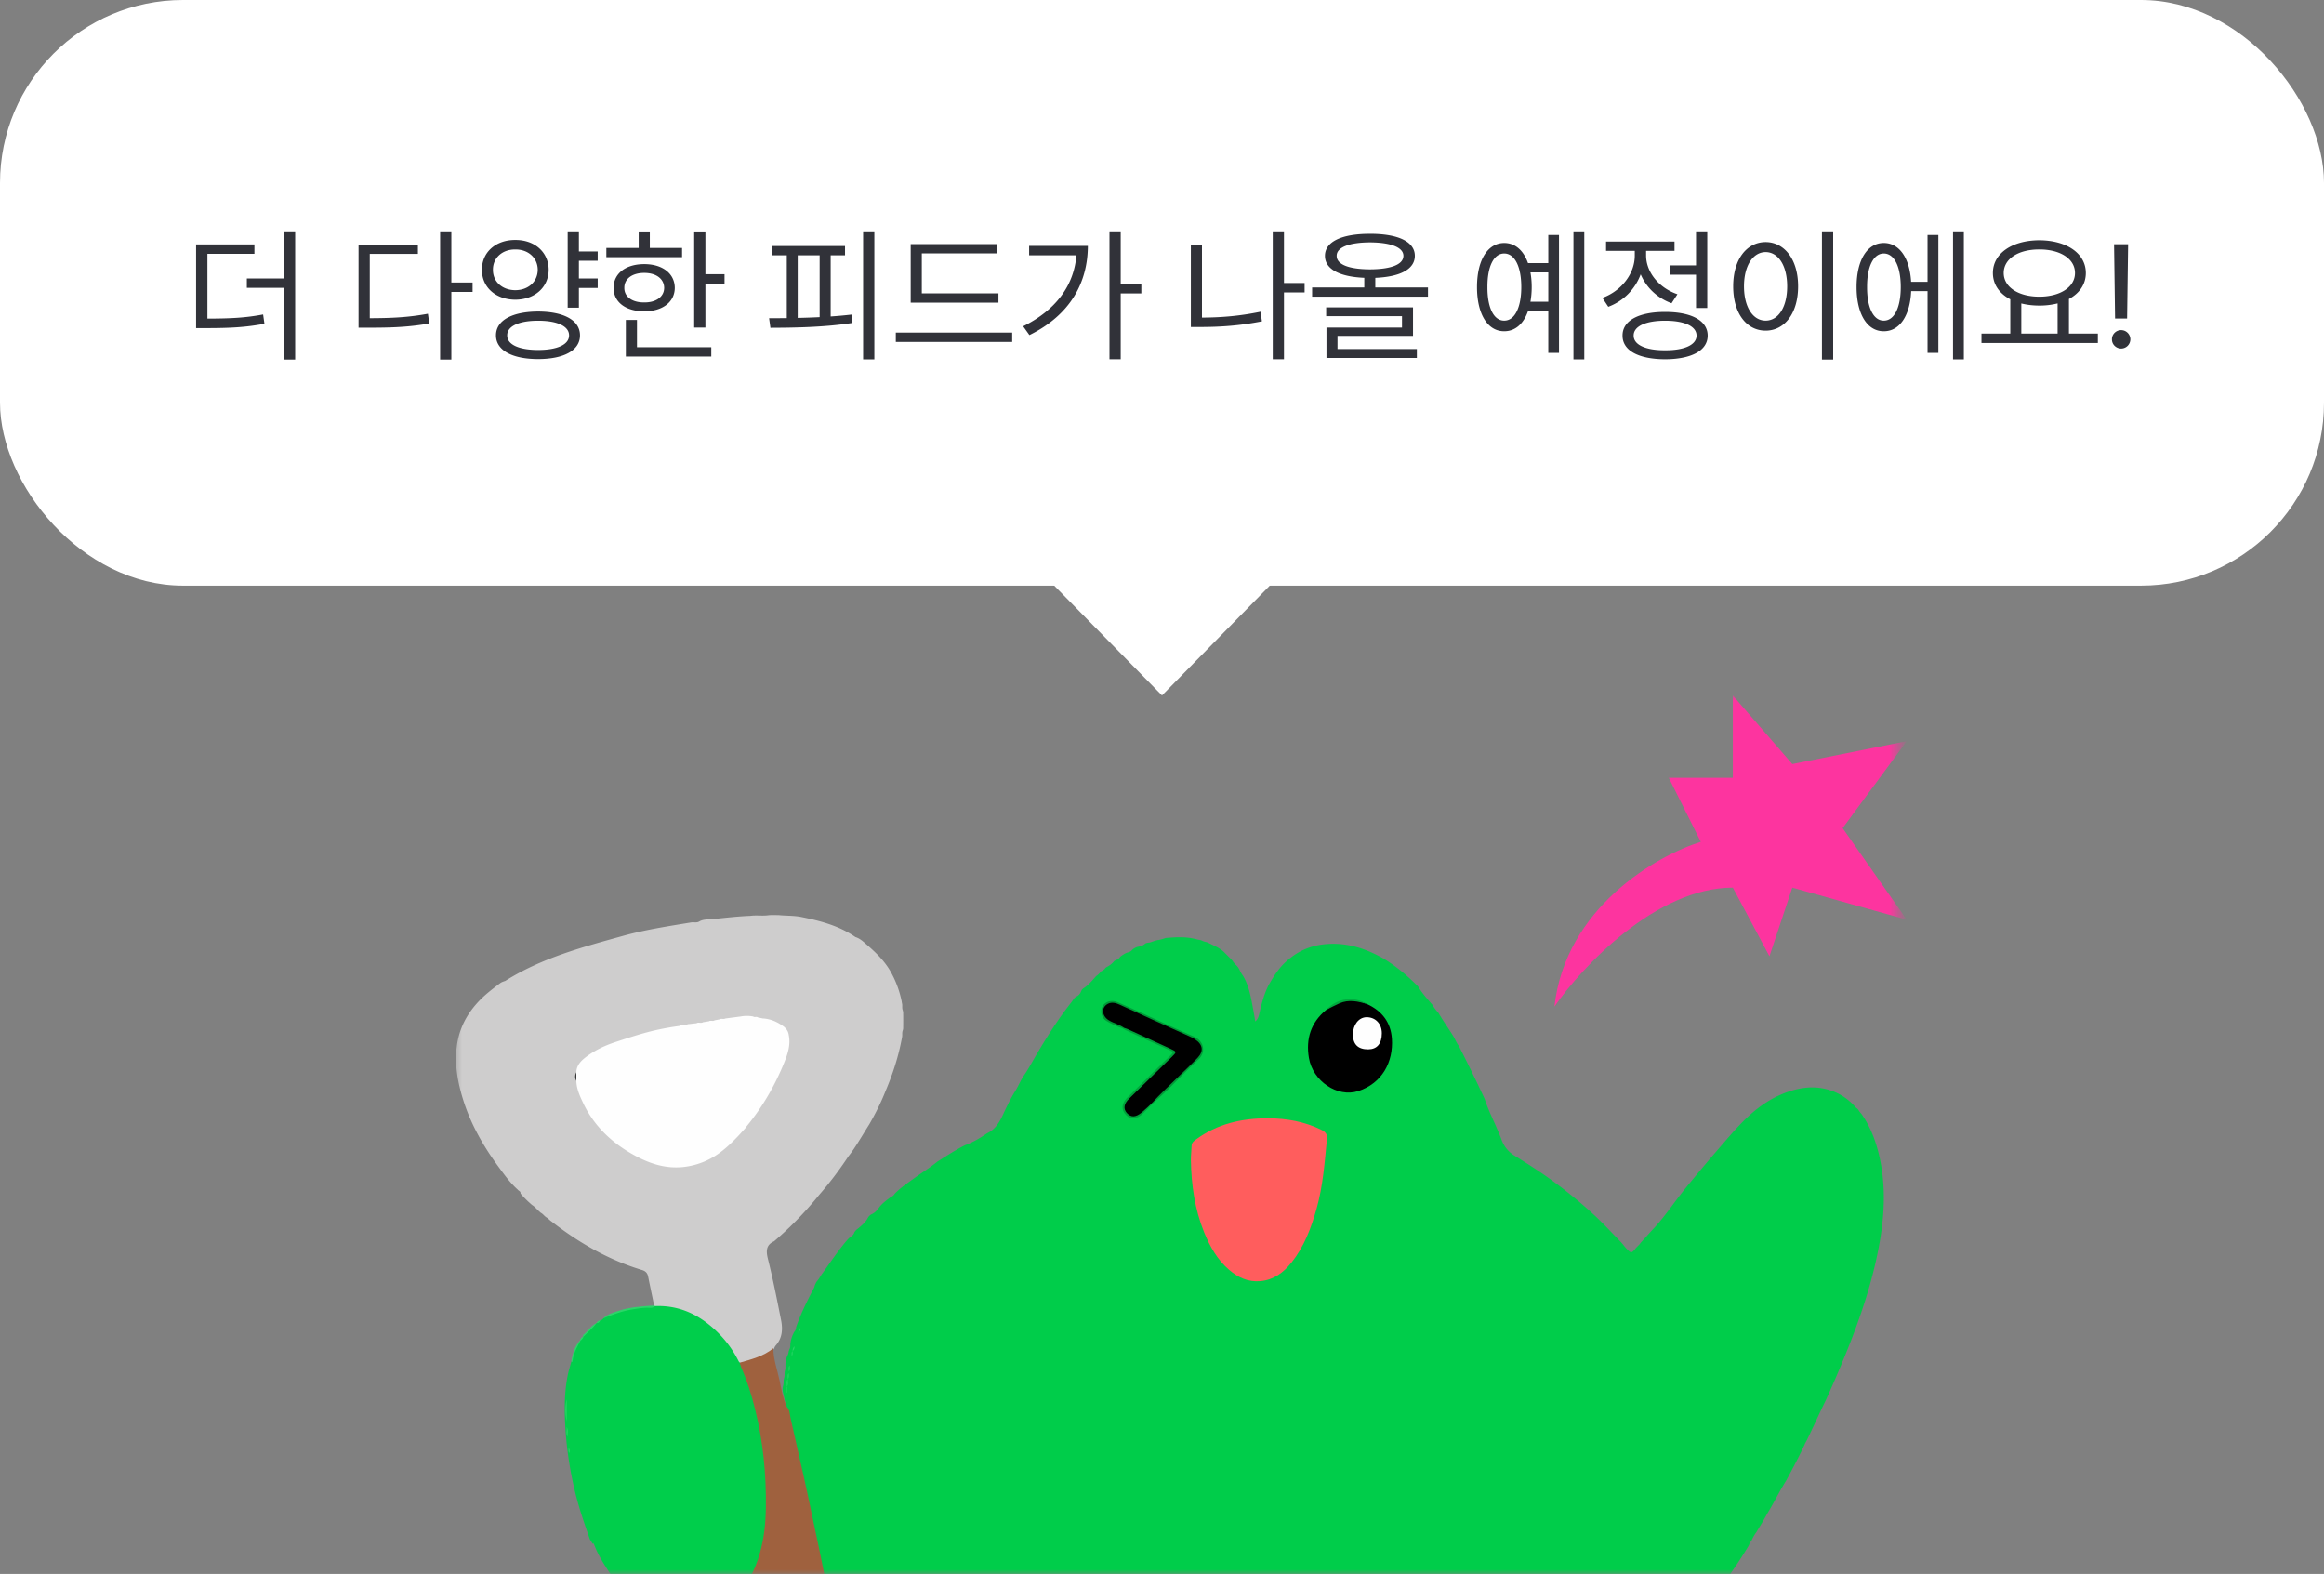 <svg xmlns="http://www.w3.org/2000/svg" width="254" height="172" fill="none"><rect width="100%" height="100%" fill="#808080" stroke="none"/><mask id="a" width="159" height="96" x="49" y="76" maskUnits="userSpaceOnUse" style="mask-type:alpha"><path fill="#D9D9D9" d="M49.5 76h158v96h-158z"/></mask><g mask="url(#a)"><path fill="#00CD4A" d="M173.93 239.611c1.731.517 3.304 1.349 4.753 2.402 1.936 1.403 3.023 3.323 3.285 5.686.281 2.537-1.272 5.297-3.666 6.523-2.472 1.268-5.135 1.558-7.861 1.43-2.236-.104-4.476-.204-6.704-.408-2.089-.189-4.148-.559-6.157-1.222-2.448-.81-4.842-1.731-7.116-2.95-1.839-.986-3.543-2.166-5.162-3.496-3.019-2.483-6.284-4.622-9.615-6.662-.119-.073-.231-.154-.347-.231-.505-.339-.52-.351-.096-.883 1.596-1.989 3.053-4.075 4.422-6.222 2.71-4.252 4.911-8.736 6.164-13.643.609-2.379.929-4.804.802-7.263-.193-3.717-1.265-7.144-3.566-10.112-1.947-2.51-4.487-4.079-7.668-4.472-2.313-.286-4.564.112-6.735.933-2.174.825-4.129 2.008-5.902 3.523-2.556 2.182-4.445 4.85-5.933 7.834a28.769 28.769 0 0 0-2.706 8.5 27.657 27.657 0 0 0-.185 6.893c.246 2.552.813 5.031 1.534 7.479.058.197.131.37-.081.509a.512.512 0 0 1-.15.069c-.351.058-.717-.053-1.06.089a.577.577 0 0 1-.166.027c-.706.039-1.404.147-2.094.309a81.282 81.282 0 0 0-9.287 2.128c-3.068.894-6.148 1.746-9.286 2.359-.174.035-.324.127-.49.189-3.709.701-7.433.913-11.176.301-1.396-.328-2.814-.559-4.198-.93-2.641-.709-5.132-1.746-7.367-3.342-1.01-.721-1.866-1.581-2.39-2.733-.097-.212-.182-.42-.135-.656-.201-1.607.339-2.66 1.784-3.458 1.176-.647 2.456-.894 3.778-.987.255-.019.528.035.768-.131-.062-.242-.274-.358-.428-.516-1.311-1.349-2.36-2.857-2.892-4.688-.493-1.7-.39-3.354.355-4.965.096-.108.096-.29.258-.347.64.273 1.095.798 1.635 1.206a76.706 76.706 0 0 0 8.427 5.586c3.713 2.121 7.63 3.809 11.573 5.436 1.099.455 2.19.921 3.304 1.342a2.664 2.664 0 0 0 1.696.065c.463-.127.848-.374 1.049-.802.594-1.26 1.43-2.359 2.213-3.492.169-.243.335-.49.424-.779.586-1.003 1.295-1.916 2.004-2.834.189-.138.309-.331.436-.52 1.816-2.741 3.666-5.463 5.451-8.227.116-.177.22-.358.289-.555.571-.945 1.161-1.874 1.731-2.818 1.319-2.093 2.333-4.329 3.219-6.631.798-2.07 1.114-4.179.922-6.403a67.517 67.517 0 0 0-.976-6.932c-.154-.802-.304-1.607-.516-2.398-.012-.177.027-.358-.05-.528a1.127 1.127 0 0 1-.066-.135.95.95 0 0 1-.054-.139c-.035-.173-.054-.35-.123-.516-.178-.605-.324-1.214-.378-1.847.042-.393-.096-.759-.17-1.133a60.34 60.34 0 0 0-.644-2.864c-.35-1.415-1.252-1.94-2.667-1.623-2.441.539-4.892 1.017-7.337 1.534-1.623.343-3.246.69-4.876 1.006-1.612.312-3.212.686-4.827.968a1.289 1.289 0 0 1-.166.054c-.528.069-.674 0-.794-.49a94.077 94.077 0 0 1-1.056-4.838c-.089-.478-.285-.933-.328-1.419-.011-.775-.223-1.519-.381-2.27-.417-2.001-.798-4.006-1.21-6.007a327.777 327.777 0 0 0-1.161-5.374c-.498-2.197-1.007-4.391-1.488-6.592a514.04 514.04 0 0 0-.74-3.323 1.458 1.458 0 0 1-.031-.578c.007-.05.019-.101.034-.151.089-.235.039-.489.085-.732a.858.858 0 0 1 .035-.143c.061-.189.038-.389.054-.586.004-.077.019-.15.038-.227.07-.201.047-.409.05-.613 0-.351.07-.683.209-1.003.096-.146.12-.316.15-.481a.94.94 0 0 1 .046-.139c.093-.174.139-.355.127-.555.024-.509.19-.972.42-1.415a.77.77 0 0 0 .216-.536c.482-1.384 1.122-2.699 1.797-3.994.081-.154.185-.297.212-.474.066-.193.15-.378.266-.548.258-.262.397-.605.625-.89.805-1.118 1.569-2.267 2.448-3.331.2-.243.397-.486.655-.671a.71.71 0 0 0 .343-.404c.096-.205.258-.344.436-.471.385-.327.778-.64 1.025-1.095.1-.204.25-.362.459-.462.355-.151.582-.444.81-.737.346-.474.832-.794 1.283-1.148a.735.735 0 0 0 .413-.347c.62-.64 1.357-1.138 2.078-1.658.859-.625 1.765-1.184 2.59-1.854.991-.621 1.962-1.265 3.011-1.789.864-.32 1.654-.779 2.41-1.303.894-.417 1.353-1.191 1.75-2.047.393-.852.805-1.697 1.295-2.502.351-.552.594-1.161.948-1.712.529-.744.945-1.554 1.408-2.336 1.168-1.974 2.386-3.909 3.812-5.71.116-.154.216-.319.336-.47.046-.054.1-.1.165-.135.255-.123.455-.3.556-.574.015-.043.038-.085.061-.127a.631.631 0 0 1 .247-.255c.501-.328.883-.782 1.272-1.226a.611.611 0 0 1 .097-.1c.169-.116.323-.247.439-.42a.4.4 0 0 1 .1-.097c.166-.081.324-.165.428-.327a.5.5 0 0 1 .104-.097c.313-.162.606-.354.833-.628a.477.477 0 0 1 .1-.096c.228-.101.467-.189.602-.428a3.23 3.23 0 0 1 .732-.451c.231-.054.451-.124.601-.324.166-.154.363-.255.583-.32.296-.035.566-.127.794-.328.146-.112.324-.119.497-.139.262-.057.501-.181.763-.235.047-.015.097-.027.147-.038.281-.023.543-.12.809-.205.135-.034.274-.038.413-.042.925-.081 1.847-.1 2.76.108.054 0 .108.015.158.027.166.058.336.092.509.115.046.012.093.027.135.043.166.089.339.139.524.177.247.081.471.216.706.32.142.081.293.151.439.22.266.154.528.312.756.524.277.286.563.563.84.845.05.05.093.107.135.165.131.228.336.394.509.586.097.112.166.239.235.366.112.22.208.444.37.633.613 1.021.841 2.166 1.053 3.315.1.544.2 1.083.301 1.7.346-.308.393-.655.47-.987.243-1.037.513-2.066 1.006-3.018.49-.848.999-1.677 1.712-2.367 1.233-1.195 2.66-1.893 4.402-2.067 2.313-.231 4.372.417 6.342 1.519 1.322.787 2.502 1.758 3.597 2.834.15.146.304.285.397.478.408.624.902 1.18 1.388 1.739.03.034.061.073.088.115.155.27.34.521.559.744.031.039.058.077.085.12.509.867 1.095 1.688 1.627 2.544.05.081.092.166.135.251.116.254.243.501.409.728.05.085.096.17.142.259a177.667 177.667 0 0 1 2.568 5.266c.065.142.142.277.181.431.378 1.13.921 2.19 1.38 3.285.143.339.293.675.416 1.018a3.345 3.345 0 0 0 1.415 1.765c1.303.814 2.606 1.631 3.855 2.533a51.06 51.06 0 0 1 4.869 3.971c1.003.929 1.92 1.928 2.872 2.903.282.289.498.632.795.906.37.347.404.347.782-.062.17-.27.455-.443.625-.717.416-.459.828-.917 1.245-1.376 1.384-1.434 2.448-3.119 3.708-4.653a202.948 202.948 0 0 1 3.428-4.087c1.064-1.226 2.097-2.479 3.277-3.597 1.387-1.314 2.956-2.332 4.791-2.899 1.674-.516 3.339-.528 4.962.216a6.132 6.132 0 0 1 1.893 1.377c.108.115.2.242.335.327a.822.822 0 0 1 .162.166c.1.185.251.332.374.497 1.114 1.616 1.719 3.435 2.07 5.34.667 3.639.251 7.236-.559 10.802-.844 3.712-2.128 7.278-3.585 10.79a125.764 125.764 0 0 1-1.858 4.283c-.709 1.45-1.369 2.922-2.074 4.376-.085.173-.197.327-.258.509-.617 1.326-1.304 2.613-1.997 3.897-.752 1.195-1.361 2.471-2.105 3.67-.351.679-.775 1.311-1.153 1.974-.197.243-.339.517-.478.794a.465.465 0 0 1-.062.124 1.798 1.798 0 0 0-.293.539 61.31 61.31 0 0 1-1.079 1.723c-1.342 2.001-2.71 3.979-4.16 5.903-1.426 1.893-2.891 3.758-4.445 5.551-1.476 1.704-2.96 3.4-4.568 4.985a.552.552 0 0 0-.17.258c-.59.732-1.318 1.338-1.954 2.024-.814.883-1.669 1.712-2.614 2.452-.139.108-.27.22-.432.289-.597.428-.601.455-.293 1.102a37.875 37.875 0 0 1 3.269 10.687 36.68 36.68 0 0 1 .367 4.113c.088 2.537-.054 5.05-.544 7.541-.116.59.081.971.451 1.399a16.769 16.769 0 0 1 3.235 5.517c.289.813.497 1.646.67 2.49.039.205-.034.424.097.609.023.359.092.71.127 1.064v2.078c-.104 1.65-.474 3.246-1.053 4.788-.713 1.909-1.811 3.578-3.18 5.074a5.31 5.31 0 0 1-.732.674c-.116.089-.359.162-.162.394l-.035.011Z"/><path fill="#FF5D5D" d="M138.593 122.207c2.035.008 3.993.359 5.84 1.268.413.205.648.478.601.937-.254 2.591-.435 5.189-1.148 7.71-.594 2.098-1.354 4.125-2.734 5.853-.879 1.098-1.943 1.904-3.411 2.031-1.327.116-2.429-.393-3.401-1.23-1.295-1.11-2.105-2.556-2.737-4.109-1.025-2.529-1.403-5.185-1.445-7.895-.008-.525.065-1.045.08-1.569.012-.324.213-.486.448-.66 2.351-1.738 5.038-2.344 7.907-2.336Z"/><path fill="#000" d="M149.449 109.744c1.615.748 2.563 2.005 2.679 3.774.162 2.522-1.053 4.862-3.678 5.717-2.274.741-4.969-1.087-5.393-3.623-.351-2.082.212-3.875 1.885-5.247.867-.644 1.785-1.141 2.922-1.064.563.038 1.08.216 1.588.443h-.003Z"/><path fill="#009937" d="M122.656 112.353c-.606-.173-1.168-.462-1.712-.771-.536-.304-.729-1.021-.474-1.557.266-.555.983-.806 1.631-.528 1.075.462 2.135.956 3.203 1.438 1.72.778 3.42 1.599 5.154 2.332 1.207.509 1.331 1.781.521 2.51-1.157 1.041-2.213 2.193-3.327 3.284-.524.513-1.079.991-1.619 1.488-.046.039-.089.035-.131-.007-.023-.293.216-.425.378-.594 1.345-1.427 2.841-2.699 4.209-4.106 1.034-1.064.887-1.823-.47-2.432-2.49-1.118-4.977-2.248-7.456-3.385-.193-.089-.381-.178-.586-.228-.59-.138-1.006.023-1.199.467-.177.405.004.813.513 1.129.359.224.759.359 1.137.544.189.092.455.123.455.428-.077.038-.15.038-.22-.016l-.007.004Z"/><path fill="#00A33B" d="M122.655 112.353c.078 0 .155-.007.232-.011.239-.139.447 0 .64.096 1.546.74 3.118 1.415 4.664 2.155.502.243.532.401.158.814-.813.894-1.773 1.634-2.609 2.502-.729.755-1.481 1.488-2.225 2.228-.227.227-.42.478-.451.806-.054.582.601 1.06 1.137.828.424-.185.752-.501 1.08-.821.177-.173.308-.439.628-.412.043 0 .081.007.123.011-.389.401-.763.818-1.171 1.199-.613.571-1.284.602-1.766.124-.548-.544-.551-1.226.046-1.851.578-.605 1.195-1.172 1.793-1.758 1.01-.991 2.016-1.989 3.034-2.972.266-.254.266-.351-.1-.513-1.616-.705-3.212-1.453-4.816-2.186-.138-.065-.266-.158-.4-.239h.003Z"/><path fill="#00CD4A" d="M86.21 149.859c0 .069 0 .139-.005.204-.135.193.027.436-.104.633-.146.266.031.574-.104.84-.123.158 0 .359-.085.528a.133.133 0 0 1-.15 0 .392.392 0 0 1-.077-.143c-.108-.439.139-.844.108-1.276 0-.05.008-.1.015-.15.077-.177.093-.37.097-.563a.565.565 0 0 1 .042-.135c.1-.196.027-.416.066-.62a.43.43 0 0 1 .05-.135c.08-.162.007-.351.088-.513a29.757 29.757 0 0 1 1.94-5.729c.32-.697.694-1.364 1.048-2.043.066-.127.131-.262.316-.166.043.189-.07.324-.154.478-.69 1.261-1.245 2.587-1.82 3.902-.019.046-.007.104-.011.154-.093.166-.123.355-.208.524-.224.467-.424.941-.42 1.473-.093.166-.124.355-.209.528-.13.158.012.37-.104.528-.135.336-.223.679-.216 1.045-.135.197.023.439-.1.636h-.004Z"/><path fill="#00AA3E" d="M149.449 109.744c-1.01-.32-2.028-.551-3.061-.096-.494.216-.968.474-1.45.717 1.222-1.318 3.096-1.55 4.507-.621h.004Z"/><path fill="#00CD4A" d="M105.851 125.268c.752-.52 1.569-.921 2.413-1.264-.752.52-1.511 1.033-2.413 1.264ZM94.19 134.409c.215-.509.666-.802 1.052-1.153-.212.509-.667.802-1.053 1.153ZM89.686 140.092c-.027-.243.209-.397.212-.629l.178-.235c.077-.031.112-.158.227-.096 0 .038.004.077.008.116-.208.281-.27.67-.62.84l-.005.004ZM95.662 132.836c.243-.285.443-.621.84-.736-.242.289-.443.624-.84.736Z"/><path fill="#28D466" d="M85.998 151.538c.042-.282-.108-.582.104-.841-.043.282.096.582-.104.841ZM85.893 152.058c.027-.174-.07-.374.108-.521v.625l-.096.119c-.066-.073-.073-.146-.012-.227v.004Z"/><path fill="#00CD4A" d="M97.763 130.947c.093-.166.209-.305.417-.316-.089.169-.205.308-.417.316ZM93.453 135.248c.011-.212.15-.323.316-.416-.008.212-.147.328-.316.416Z"/><path fill="#28D466" d="M87.258 145.653c-.004-.204.046-.385.208-.524.008.204-.039.389-.208.524ZM86.63 147.651c-.008-.208.042-.389.208-.528.008.208-.046.389-.208.528ZM86.21 149.861c.027-.212-.085-.447.1-.636-.027.212.077.447-.1.636ZM86.102 150.697c.03-.212-.085-.448.104-.633-.027.212.08.444-.105.633ZM86.525 148.182c.02-.181-.073-.381.104-.532-.023.178.062.378-.104.532Z"/><path fill="#00CE4B" d="M64.755 168.67c-.096-.151-.189-.301-.285-.451-.574-1.646-1.149-3.292-1.569-4.989a40.154 40.154 0 0 1-1.087-6.866c-.135-2.027-.166-4.048.231-6.052.1-.509.262-1.01.397-1.511.062-.035.116-.027.162.023.1.162.085.339.035.505-.355 1.172-.44 2.39-.598 3.593-.108.79-.1 1.584 0 2.374.043.212.05.425.05.64-.003.355-.05.71.054 1.061.066.404.031.817.128 1.218.019.196.007.397.077.59.404 3.184 1.23 6.256 2.39 9.248.073.193.2.374.158.598-.042.054-.093.061-.15.023l.007-.004Z"/><path fill="#2DD469" d="M62.566 148.807c-.043 0-.081-.004-.123-.008.111-.856.366-1.654.944-2.32l.058.057c.015.05.038.108.015.151-.397.667-.555 1.43-.894 2.12ZM63.734 145.885c.516-.389.833-1.01 1.453-1.287.054.088.027.177-.034.235-.448.443-.795.991-1.388 1.268-.02-.015-.043-.027-.062-.042l.03-.174Z"/><path fill="#2DD469" d="M63.387 146.479c.042-.185.166-.316.316-.42.015.011.03.027.046.038.062.266-.073.382-.316.42a.386.386 0 0 1-.046-.038Z"/><path fill="#CECDCD" d="M56.887 130.426c.039-.243-.208-.285-.308-.428-.814-.724-1.446-1.611-2.086-2.478-1.646-2.233-3.015-4.615-3.855-7.279-.617-1.951-.98-3.928-.701-5.983.246-1.808 1.04-3.358 2.259-4.696.732-.805 1.596-1.461 2.46-2.112.169-.127.365-.189.562-.251 3.967-2.509 8.439-3.697 12.891-4.93 2.437-.675 4.931-1.049 7.422-1.462.304-.05.632.074.917-.119.444-.243.945-.197 1.419-.243 1.376-.135 2.752-.304 4.14-.355.66-.096 1.33.027 1.99-.069.362-.038.728-.012 1.094-.015.83.088 1.67.042 2.49.208 2.09.42 4.133.956 5.918 2.193.517.155.89.532 1.28.868 1.037.902 2.016 1.858 2.668 3.099.516.96.879 1.974 1.099 3.042.011.108.034.212.057.316.024.22-.023.443.058.659.023.085.046.17.05.255.008.574.008 1.149 0 1.723 0 .089-.027.173-.05.254-.08.216-.034.444-.061.667-.367 2.059-1.003 4.033-1.82 5.953-.493 1.253-1.099 2.451-1.77 3.62-.574.906-1.11 1.835-1.711 2.721-.178.262-.363.517-.555.764-.043.061-.089.123-.131.185a39.278 39.278 0 0 1-3.088 4.051 38.244 38.244 0 0 1-4.88 5.027c-.055.047.022.008-.04.035-.956.432-.867 1.172-.655 2.013.544 2.182.98 4.39 1.415 6.596.2 1.006.143 1.97-.586 2.787-.093.104-.139.243-.204.366-.205.27-.47.463-.775.601-.825.371-1.666.698-2.53.96-.134.039-.269.07-.408.035-.262-.096-.324-.351-.443-.559-1.319-2.294-3.111-4.067-5.598-5.077-.856-.347-1.761-.42-2.664-.513-.173-.019-.35 0-.516-.061a.29.29 0 0 1-.158-.178c-.216-1.041-.44-2.078-.648-3.119-.077-.385-.293-.597-.67-.709-3.655-1.106-6.901-2.976-9.9-5.312-.19-.124-.328-.309-.525-.424-.239-.139-.386-.394-.636-.517l-.112-.1c-.289-.235-.509-.548-.832-.744a10.839 10.839 0 0 1-1.265-1.257l-.008-.008Z"/><path fill="#2DD469" d="m71.471 142.611.116.128c-.054.3-.305.316-.52.32-1.65.019-3.22.389-4.734 1.021-.128.054-.263.108-.398 0 .467-.486 1.1-.644 1.7-.844 1.153-.378 2.356-.463 3.555-.555.112.046.193-.031.281-.07Z"/><path fill="#00CD4A" d="M90.3 139.135c-.078.031-.15.061-.228.096.57-1.106 1.322-2.085 2.113-3.038.038 0 .077.004.12.008-.514.733-1.026 1.461-1.531 2.194-.166.243-.316.493-.475.74Z"/><path fill="#00CE4B" d="M66.988 172.432c-.69-1.064-1.415-2.109-1.912-3.288-.066-.158-.131-.32-.197-.482-1.03-2.259-1.67-4.638-2.193-7.051-.2-.929-.424-1.862-.436-2.826-.12-.162.02-.37-.1-.532-.15-.409-.089-.833-.108-1.253-.139-.343.038-.717-.097-1.06 0-.208-.003-.413-.007-.621-.081-.805-.081-1.611 0-2.413.058-1.214.22-2.413.551-3.589.046-.17.093-.336.081-.513.073-.844.486-1.561.867-2.29.135-.119.274-.231.317-.42.477-.501 1.025-.937 1.437-1.5.159-.077.278-.216.428-.304a.447.447 0 0 0 .32-.212c1.041-.428 2.098-.818 3.216-.991.582-.089 1.16-.197 1.757-.17.243.012.49.012.679-.189 2.248-.092 4.21.648 5.937 2.059 1.345 1.095 2.42 2.406 3.196 3.963.03.058.084.104.127.158.3.27.397.656.536 1.01 1.222 3.15 1.947 6.407 2.263 9.773.13 1.392.235 2.787.239 4.179.011 2.88-.278 5.725-1.658 8.342-.385.733-.887 1.384-1.442 1.99-.204.223-.424.478-.786.451-.282.011-.482.204-.69.35-1.646 1.161-3.485 1.654-5.478 1.519-1.257-.088-2.456-.462-3.582-1.041-.397-.3-.786-.612-1.191-.902-.833-.586-1.376-1.441-2.074-2.151v.004Z"/><path fill="#2DD469" d="M65.616 144.289c-.093.174-.2.32-.428.305.088-.174.216-.305.428-.305Z"/><path fill="#FEFEFE" d="M147.868 113.059c-.004-1.064.636-1.885 1.48-1.897.979-.011 1.681.721 1.677 1.754 0 1.138-.524 1.751-1.484 1.758-1.106.008-1.669-.536-1.673-1.615Z"/><path fill="#9F613E" d="M84.521 147.33c0 1.214.432 2.348.679 3.516.204.979.381 1.97.794 2.895.331.336.312.798.404 1.207.602 2.756 1.265 5.497 1.851 8.254.308 1.441.601 2.891.914 4.333.563 2.567 1.044 5.15 1.588 7.722.03.154.108.3-.02.447 0 .108-.007.212-.01.32-2.29.632-4.62 1.122-6.928 1.677-.81.192-1.608.435-2.425.601-.409.081-.582.254-.528.659l-.625-3.284c-.058-.301-.127-.598-.193-.899l-.023-.119c1.666-1.245 2.498-3.011 3.05-4.938.462-1.62.632-3.277.655-4.966.05-3.643-.3-7.24-1.184-10.775-.385-1.542-.855-3.061-1.5-4.518-.076-.174-.119-.362-.177-.544 1.292-.374 2.602-.694 3.674-1.58l.004-.008Z"/><path fill="#000" d="M125.909 120.541c-.37.344-.728.706-1.118 1.026-.67.551-1.171.563-1.619.077-.424-.463-.35-1.014.255-1.604 1.534-1.511 3.076-3.007 4.614-4.514.594-.578.594-.59-.135-.925-1.572-.725-3.145-1.442-4.722-2.163-.093-.042-.197-.066-.297-.096-.517-.37-1.145-.509-1.685-.833-.794-.474-.867-1.423-.119-1.812.436-.227.887-.093 1.311.104 1.191.544 2.382 1.091 3.573 1.631 1.4.636 2.803 1.264 4.199 1.9.158.074.308.162.454.259.841.543.964 1.28.27 2.008-.732.771-1.519 1.492-2.282 2.24-.91.891-1.85 1.754-2.702 2.702h.003Z"/><path fill="#2BD669" d="M61.934 152.906v2.414a5.787 5.787 0 0 1 0-2.414ZM61.941 155.939c.197.34.058.71.096 1.061-.212-.34-.061-.71-.096-1.061ZM62.15 158.252c.158.154.08.351.1.532-.173-.15-.08-.355-.1-.532Z"/><path fill="#FEFEFE" d="M86.202 113.086c.235 1.099-.12 2.121-.517 3.096-1.025 2.517-2.386 4.854-4.125 6.955-.034.038-.057.088-.084.131-.906 1.014-1.824 2.008-2.942 2.799a8.14 8.14 0 0 1-3.547 1.426c-2.259.335-4.248-.405-6.118-1.507-2.251-1.327-4.051-3.119-5.173-5.525-.347-.74-.683-1.492-.706-2.336a1.826 1.826 0 0 1 0-.945c.012-.697.447-1.187.925-1.569.984-.782 2.113-1.322 3.312-1.723 1.319-.435 2.637-.867 3.982-1.203a29.033 29.033 0 0 1 3.038-.566c.066-.008.127-.058.19-.089.23-.135.504.035.736-.104l.944-.104c.227-.147.505.038.732-.112l.633-.104c.192-.127.435.035.628-.104l.528-.104c.197-.127.44.019.64-.097l1.673-.219a3.77 3.77 0 0 1 1.365 0c.158.127.366-.02.528.104.174.038.351.073.524.112.868.038 1.612.389 2.298.89.285.235.486.521.536.895v.003Z"/><path fill="#333" d="M62.99 117.18v.944a.958.958 0 0 1 0-.944Z"/><path fill="#FD349F" d="M169.889 110c1.2-10.8 11.166-16.5 16-18l-3.5-7h7v-9l6.5 7.5 12.5-2.5-7 9.5 7 10-12.5-3.5-2.5 7.5-4-7.5c-8.4 0-16.5 8.667-19.5 13Z"/></g><rect width="254" height="64" fill="#fff" rx="20"/><path fill="#313239" d="M27.807 26.707v1.028H22.67v7.083c2.503-.006 4.155-.083 6.088-.453l.144 1.016c-2.044.387-3.735.475-6.398.475h-1.072v-9.149h6.376Zm-.828 4.752V30.43h4.055v-5.05h1.226v13.912h-1.226v-7.834h-4.055ZM49.33 25.38v5.492h2.32V31.9h-2.32v7.392h-1.227V25.38h1.227ZM39.187 35.812V26.74h6.486v1.006h-5.26v7.027c2.514-.005 4.293-.105 6.354-.486l.155 1.061c-2.177.387-4 .464-6.641.464h-1.094Zm26.137-8.331v1.016H63.27v1.934h2.055v1.039H63.27v2.154h-1.226v-8.243h1.226v2.1h2.055Zm-12.651 2c-.012-1.934 1.535-3.271 3.646-3.26 2.11-.011 3.635 1.326 3.646 3.26-.01 1.933-1.536 3.26-3.646 3.27-2.11-.01-3.658-1.337-3.647-3.27Zm1.204 0c-.011 1.315 1.027 2.22 2.442 2.232 1.414-.011 2.442-.917 2.453-2.232-.011-1.304-1.039-2.232-2.453-2.221-1.415-.011-2.453.917-2.442 2.22Zm.331 7.17c0-1.646 1.768-2.596 4.608-2.607 2.829.011 4.575.962 4.575 2.608 0 1.624-1.746 2.586-4.575 2.586-2.84 0-4.608-.962-4.608-2.586Zm1.227 0c-.011 1.006 1.282 1.592 3.381 1.592 2.1 0 3.381-.586 3.381-1.591 0-1.006-1.281-1.602-3.38-1.602-2.1 0-3.393.596-3.382 1.602Zm21.662-11.259v4.575h2.089v1.039h-2.089V35.8h-1.226V25.392h1.226ZM66.27 28.1v-1.005h3.535v-1.702h1.216v1.702h3.525v1.005h-8.276Zm.795 3.36c-.01-1.58 1.337-2.597 3.348-2.597 1.978 0 3.326 1.017 3.337 2.597-.01 1.558-1.359 2.563-3.337 2.563-2.01 0-3.359-1.005-3.348-2.563Zm1.171 0c-.01.972.862 1.602 2.177 1.59 1.293.012 2.166-.618 2.177-1.59-.011-.995-.884-1.636-2.177-1.636-1.315 0-2.188.641-2.177 1.636Zm.166 7.502v-4h1.216v2.984h8.121v1.016h-9.337Zm27.159-13.58v13.89h-1.227V25.38h1.227Zm-11.503 9.392c.602 0 1.254 0 1.934-.01V27.9h-1.57v-1.017h7.934v1.017h-1.569v6.685a47.869 47.869 0 0 0 2.299-.21l.066.917c-3.028.475-6.376.52-8.95.53l-.144-1.05Zm3.127-.033a89.966 89.966 0 0 0 2.398-.083v-6.756h-2.398v6.84Zm21.939-2.685v1.017h-9.591v-6.398h9.458v1.017h-8.243v4.364h8.376ZM97.907 37.37v-1.027h12.719v1.027H97.907Zm24.58-11.989v5.647h2.254v1.038h-2.254v7.194h-1.227V25.38h1.227Zm-10.663 10.276c3.591-1.784 5.547-4.458 5.823-7.756h-5.171v-1.028h6.42c-.011 3.934-1.857 7.514-6.387 9.746l-.685-.962Zm30.761-4.729v1.028h-2.254v7.304h-1.227V25.38h1.227v5.547h2.254Zm-12.431 4.807V26.75h1.215v7.956c2.033-.005 4.111-.166 6.398-.64l.155 1.049c-2.398.475-4.553.619-6.663.619h-1.105Zm19.574-10.188c3.094 0 4.906.862 4.906 2.409 0 1.458-1.586 2.293-4.321 2.409v1.05h5.757v1.005h-12.663v-1.006h5.702V30.36c-2.718-.116-4.298-.95-4.298-2.403 0-1.547 1.823-2.409 4.917-2.409Zm-4.785 9.006v-.962h9.492v3.116h-8.254v1.437h8.674v.972h-9.879v-3.315h8.254v-1.248h-8.287Zm1.149-6.597c-.011.95 1.337 1.47 3.636 1.48 2.309-.01 3.657-.53 3.657-1.48 0-.917-1.348-1.459-3.657-1.47-2.299.011-3.647.553-3.636 1.47Zm27.06-2.575v13.89h-1.183V25.38h1.183Zm-11.724 5.99c0-2.951 1.171-4.819 2.972-4.819 1.194 0 2.111.807 2.602 2.2h2.216V25.68h1.171v12.883h-1.171V34h-2.216c-.491 1.398-1.408 2.204-2.602 2.199-1.801.01-2.972-1.867-2.972-4.829Zm1.138 0c-.011 2.253.696 3.679 1.834 3.668 1.138.01 1.868-1.415 1.868-3.669s-.73-3.668-1.868-3.668c-1.138 0-1.845 1.414-1.834 3.668Zm4.702-1.603c.088.486.138 1.022.138 1.602 0 .575-.05 1.116-.138 1.602h1.95v-3.204h-1.95Zm19.325-4.387v8.276h-1.227v-3.635h-2.806v-1.016h2.806V25.38h1.227Zm-11.459 7.172c2.067-.752 3.536-2.63 3.536-4.62v-.519h-3.138v-1.016h7.481v1.016h-3.105v.509c0 1.812 1.392 3.536 3.425 4.232l-.641.983c-1.563-.563-2.773-1.73-3.375-3.16a6.02 6.02 0 0 1-3.542 3.547l-.641-.972Zm2.199 4.121c-.011-1.635 1.757-2.586 4.652-2.586 2.884 0 4.652.95 4.652 2.586 0 1.635-1.768 2.575-4.652 2.586-2.895-.011-4.663-.95-4.652-2.586Zm1.216 0c-.011 1.006 1.304 1.613 3.436 1.602 2.122.011 3.437-.596 3.437-1.602 0-1.017-1.315-1.624-3.437-1.624-2.132 0-3.447.608-3.436 1.624Zm21.806-11.293v13.912h-1.227V25.38h1.227Zm-10.928 5.912c0-2.95 1.469-4.829 3.547-4.84 2.055.011 3.547 1.89 3.547 4.84 0 2.961-1.492 4.84-3.547 4.84-2.078 0-3.547-1.879-3.547-4.84Zm1.182 0c0 2.265.972 3.746 2.365 3.746 1.392 0 2.353-1.481 2.353-3.746 0-2.254-.961-3.735-2.353-3.746-1.393.011-2.365 1.492-2.365 3.746Zm24.027-5.912v13.89h-1.182V25.38h1.182Zm-11.724 5.99c0-2.951 1.171-4.819 2.973-4.819 1.69 0 2.834 1.625 2.989 4.244h1.795V25.68h1.182v12.883h-1.182v-6.75h-1.79c-.121 2.706-1.276 4.397-2.994 4.386-1.802.01-2.973-1.867-2.973-4.829Zm1.149 0c-.011 2.253.708 3.679 1.824 3.668 1.138.01 1.856-1.415 1.856-3.669s-.718-3.668-1.856-3.668c-1.116 0-1.835 1.414-1.824 3.668Zm25.221 5.082v1.028h-12.718v-1.028h3.149v-3.746c-1.183-.619-1.901-1.619-1.901-2.873 0-2.154 2.111-3.569 5.072-3.58 2.972.011 5.083 1.426 5.083 3.58 0 1.238-.696 2.221-1.845 2.84v3.779h3.16Zm-10.288-6.619c0 1.547 1.614 2.586 3.89 2.586 2.265 0 3.901-1.039 3.901-2.586 0-1.558-1.636-2.585-3.901-2.574-2.276-.011-3.89 1.016-3.89 2.574Zm1.923 6.619h3.967v-3.298a8.068 8.068 0 0 1-2 .237c-.713 0-1.37-.083-1.967-.232v3.293Zm11.674-9.768-.111 8.122h-1.315l-.11-8.122h1.536Zm-1.768 10.398c-.011-.553.453-1.006 1.005-1.006a1.01 1.01 0 0 1 1.006 1.006 1.01 1.01 0 0 1-1.006 1.005c-.552 0-1.016-.453-1.005-1.005Z"/><path fill="#fff" d="m127 76 14.722-15h-29.444L127 76Z"/></svg>